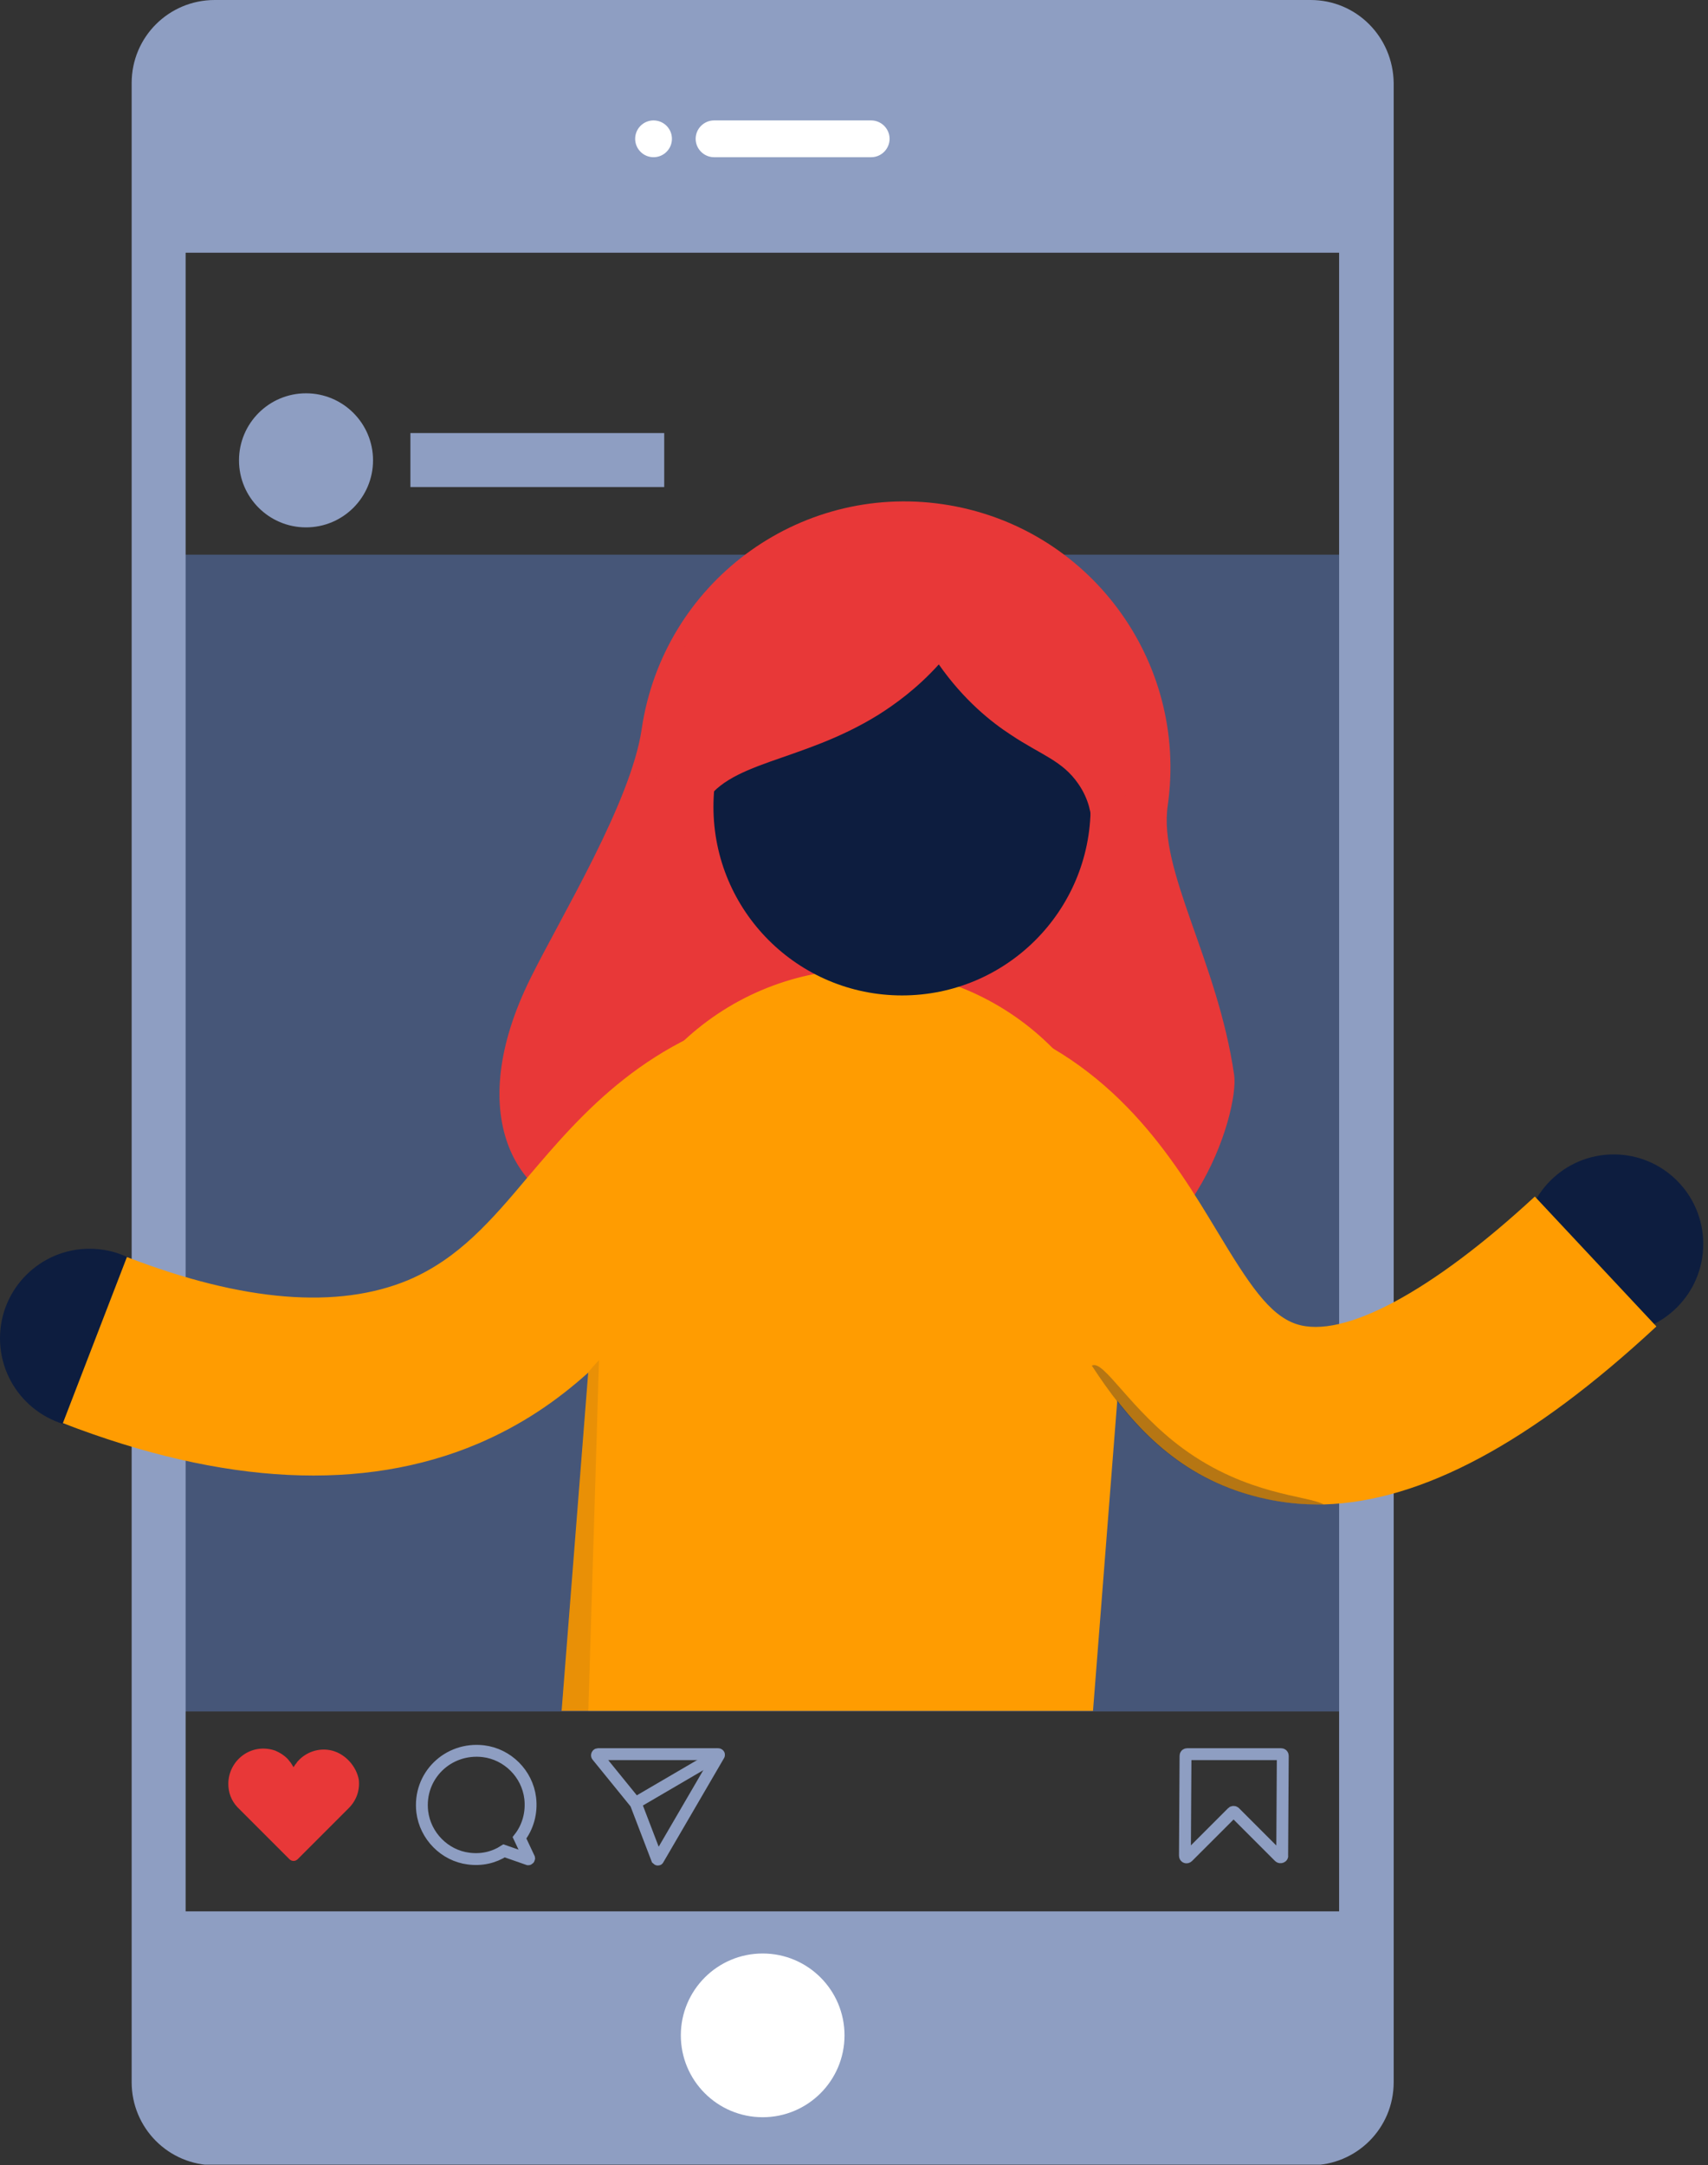 <svg width="288" height="365" viewBox="0 0 288 365" fill="none" xmlns="http://www.w3.org/2000/svg">
<rect x="0" y="0" width="288" height="365" fill="#333333" stroke="none"/>
<g clip-path="url(#clip0)">
<path d="M226.1 93.5H31.1V288.5H226.1V93.5Z" fill="#465678"/>
<path d="M196.9 135.8C195.3 146.8 205.3 161.9 208.1 181.2C209 187.5 200.6 215.7 177.6 215.8C171.2 215.8 127.1 208.5 99.5 204.5C87.3 202.7 77.9 188.1 89.5 164.8C94.6 154.5 106.4 135.2 108.2 122.9C111.8 98.4 134.5 81.4 159 85C183.5 88.6 200.4 111.3 196.9 135.8Z" fill="#E83838"/>
<path d="M221 0H36.2C28.5 0 22.2 6.2 22.2 14V351C22.2 358.7 28.4 365 36.2 365H221C228.7 365 235 358.8 235 351V14C234.9 6.2 228.7 0 221 0ZM225.8 322.2H31.3V42.6H225.8V322.2Z" fill="#8E9EC2"/>
<path d="M190.5 209.2L188.4 236L184.3 288.4H94.7L99.2 231.2L101.4 202.2H101.5C104.6 178.8 125.5 161.7 149.3 163.5C173 165.5 191 185.6 190.5 209.2Z" fill="#FF9C01"/>
<path d="M152.1 167.8C169.663 167.8 183.9 153.563 183.9 136C183.9 118.437 169.663 104.2 152.1 104.2C134.537 104.2 120.3 118.437 120.3 136C120.3 153.563 134.537 167.8 152.1 167.8Z" fill="#0D1D3F"/>
<path d="M111.2 133.6C111.8 135.7 113.9 141.4 115.8 141.3C117.1 141.2 117.2 138.6 118.4 136.1C122.4 128.2 134.9 128.7 148.1 120.5C150.8 118.8 154.6 116.1 158.3 112C162.5 118 167.1 121.7 170.5 123.9C175.6 127.3 179.1 128.2 181.8 132.1C185.5 137.4 183.4 142.4 184.3 142.5C186.1 142.7 198.2 124 188.4 109.5C187.2 107.7 182.2 100.3 172.1 98.1C168.5 97.3 165.3 97.4 163.2 97.6C162.4 96.5 161.1 95.1 159.1 94C149.9 88.8 134 93.6 124.9 99.6C111 109 108.5 124.3 111.2 133.6Z" fill="#E83838"/>
<path d="M272.1 224.8C280.44 224.8 287.2 218.039 287.2 209.7C287.2 201.36 280.44 194.6 272.1 194.6C263.761 194.6 257 201.36 257 209.7C257 218.039 263.761 224.8 272.1 224.8Z" fill="#0D1D3F"/>
<path d="M15.1 240.7C23.439 240.7 30.2 233.94 30.2 225.6C30.2 217.261 23.439 210.5 15.1 210.5C6.761 210.5 0 217.261 0 225.6C0 233.94 6.761 240.7 15.1 240.7Z" fill="#0D1D3F"/>
<path d="M279.3 223.6C258.2 243.2 239.7 253.1 223.3 253.6C222.9 253.6 222.5 253.6 222 253.6C217.7 253.6 213.5 252.9 209.4 251.6C197.3 247.7 190 239.1 184.2 230.2C182.6 227.8 181.1 225.3 179.7 223C173.4 212.7 168 203.8 157 200.1C150.9 198 144.2 197.8 137 199.3C125.6 201.7 119.9 208.4 112 217.7C104.3 226.7 95.6 237 80.5 243.4C61.3 251.5 37.8 250.4 10.6 239.9L21.4 211.9C41.1 219.5 57 220.7 68.8 215.8C77.3 212.2 82.8 205.8 89.1 198.3C98.1 187.7 109.3 174.6 130.6 170C146.2 166.6 158.8 169 166.5 171.7C187.9 178.9 197.9 195.4 205.2 207.5C210.5 216.3 214 221.7 218.6 223.2C226.5 225.8 241.5 217.7 258.8 201.7L279.3 223.6Z" fill="#FF9C01"/>
<path d="M128.6 356.9C136.222 356.9 142.4 350.722 142.4 343.1C142.4 335.479 136.222 329.3 128.6 329.3C120.978 329.3 114.8 335.479 114.8 343.1C114.8 350.722 120.978 356.9 128.6 356.9Z" fill="white"/>
<path d="M51.6 88.9C57.841 88.9 62.9 83.841 62.9 77.6C62.9 71.359 57.841 66.3 51.6 66.3C45.359 66.3 40.3 71.359 40.3 77.6C40.3 83.841 45.359 88.9 51.6 88.9Z" fill="#8E9EC2"/>
<path d="M112 73H69.2V82.1H112V73Z" fill="#8E9EC2"/>
<path d="M56 295.1C54 294.6 52 295.2 50.6 296.5C50.5 296.6 50.5 296.6 50.4 296.7C50.2 296.9 50.1 297 50 297.2C49.8 297.4 49.6 297.7 49.5 297.9C49.3 297.6 49.2 297.4 49 297.1C48.8 296.9 48.7 296.7 48.5 296.5L48.4 296.4C47.8 295.8 47.1 295.4 46.4 295.1C42.3 293.7 38.5 296.8 38.5 300.7C38.5 302.2 39 303.5 40 304.6L48.8 313.4C49.2 313.8 49.8 313.8 50.2 313.4L58.8 304.8C60.1 303.5 60.7 301.8 60.5 300C60.1 297.8 58.3 295.7 56 295.1Z" fill="#E83838"/>
<path d="M87.6 309.8C89 308 89.7 305.6 89.4 303.1C88.9 299 85.6 295.7 81.5 295.2C75.5 294.5 70.5 299.4 71.2 305.4C71.7 309.5 75 312.8 79 313.3C81.2 313.6 83.3 313.1 85 312L89 313.4C89.1 313.5 89.3 313.3 89.2 313.2L87.6 309.8Z" stroke="#8E9EC2" stroke-width="2" stroke-miterlimit="10"/>
<path d="M110.8 313.4L107.2 304L100.7 296C100.6 295.9 100.7 295.7 100.8 295.7H121.1C121.2 295.7 121.3 295.8 121.2 295.9L111 313.4C111 313.5 110.9 313.5 110.8 313.4Z" stroke="#8E9EC2" stroke-width="2" stroke-miterlimit="10"/>
<path d="M121.4 295.6L107.2 303.9" stroke="#8E9EC2" stroke-width="2" stroke-miterlimit="10"/>
<path d="M215.7 313L208.2 305.5C208.1 305.4 207.9 305.4 207.8 305.5L200.3 313C200.1 313.2 199.8 313.1 199.8 312.8L199.9 296C199.9 295.8 200 295.7 200.2 295.7H216C216.2 295.7 216.3 295.8 216.3 296L216.2 312.8C216.3 313 215.9 313.2 215.7 313Z" stroke="#8E9EC2" stroke-width="2" stroke-miterlimit="10"/>
<path d="M110.2 26.5C111.912 26.5 113.3 25.112 113.3 23.4C113.3 21.688 111.912 20.3 110.2 20.3C108.488 20.3 107.1 21.688 107.1 23.4C107.1 25.112 108.488 26.5 110.2 26.5Z" fill="white"/>
<path d="M146.9 26.5H120.4C118.7 26.5 117.3 25.1 117.3 23.4C117.3 21.7 118.7 20.3 120.4 20.3H146.9C148.6 20.3 150 21.7 150 23.4C150 25.1 148.6 26.5 146.9 26.5Z" fill="white"/>
<g opacity="0.3">
<path opacity="0.3" d="M101 229.3C101 229.3 100.4 249.7 99.2 288.5H94.7L99.2 231.3C99.7 230.7 100.3 230 101 229.3Z" fill="#0D1D3F"/>
</g>
<path opacity="0.3" d="M223.2 253.6C222.8 253.6 222.4 253.6 221.9 253.6C217.6 253.6 213.4 252.9 209.3 251.6C197.2 247.7 189.9 239.1 184.1 230.2C186.1 229.1 190.5 237.6 199.5 244.2C210.3 252.1 220.6 252.1 223.2 253.6Z" fill="#0D1D3F"/>
</g>
<defs>
<clipPath id="clip0">
<rect width="287.2" height="364.9" fill="white"/>
</clipPath>
</defs>
</svg>
